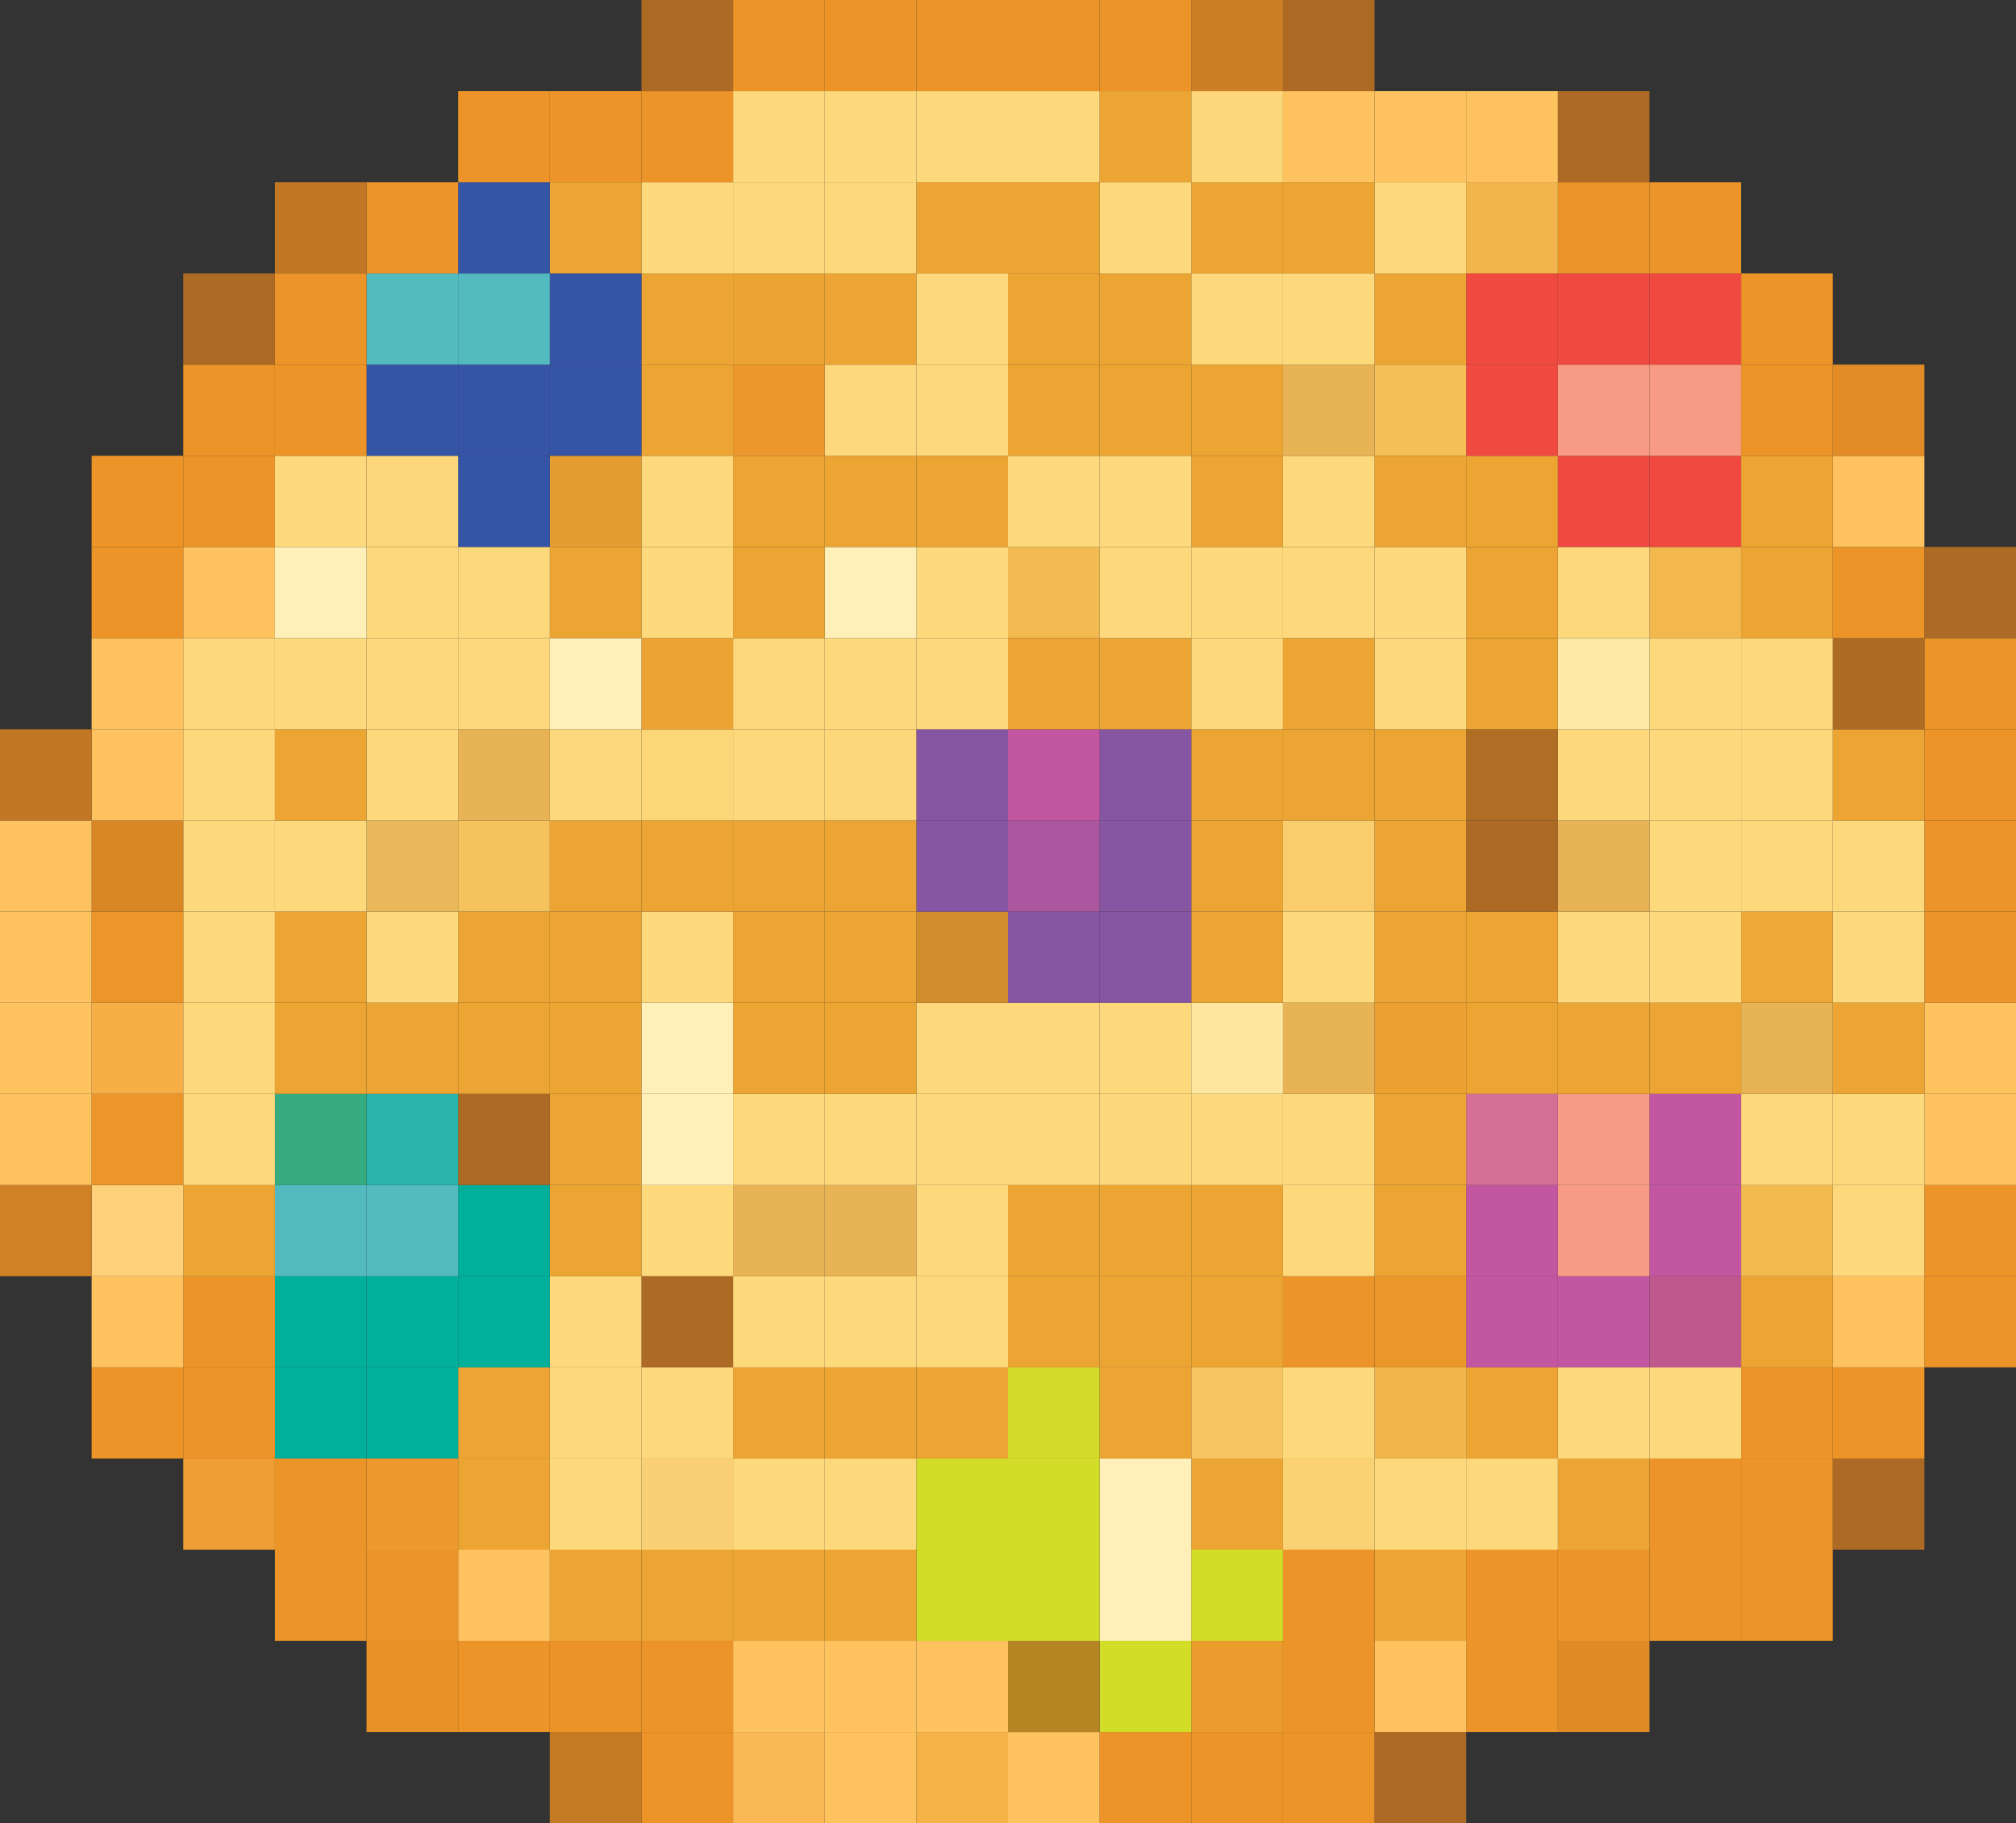 <?xml version="1.0" encoding="UTF-8"?>
<svg id="Layer_2" data-name="Layer 2" xmlns="http://www.w3.org/2000/svg" viewBox="0 0 2332.88 2110">
  <rect x="0" y="0" width="2332.88" height="2110" fill="#333333" stroke="none"/>
  <defs>
    <style>
      .cls-1 {
        fill: #eca331;
      }

      .cls-2 {
        fill: #fed87b;
      }

      .cls-3 {
        fill: #8656a3;
      }

      .cls-4 {
        fill: #d18c2c;
      }

      .cls-5 {
        fill: #f79b84;
      }

      .cls-6 {
        fill: #d08125;
      }

      .cls-7 {
        fill: #f4bf57;
      }

      .cls-8 {
        fill: #fed97c;
      }

      .cls-9 {
        fill: #d98725;
      }

      .cls-10 {
        fill: #37ac81;
      }

      .cls-11 {
        fill: #d3da27;
      }

      .cls-12 {
        fill: #fbd273;
      }

      .cls-13 {
        fill: #ec9c2d;
      }

      .cls-14 {
        fill: #eda837;
      }

      .cls-15 {
        fill: #fff0b9;
      }

      .cls-16 {
        fill: #fed07a;
      }

      .cls-17 {
        fill: #eca534;
      }

      .cls-18 {
        fill: #b58524;
      }

      .cls-19 {
        fill: #cd7f25;
      }

      .cls-20 {
        fill: #eab85a;
      }

      .cls-21 {
        fill: #ec9729;
      }

      .cls-22 {
        fill: #e49d30;
      }

      .cls-23 {
        fill: #f7c662;
      }

      .cls-24 {
        fill: #ad6b24;
      }

      .cls-25 {
        fill: #eb972b;
      }

      .cls-26 {
        fill: #3554a5;
      }

      .cls-27 {
        fill: #fdd678;
      }

      .cls-28 {
        fill: #53babf;
      }

      .cls-29 {
        fill: #ef9e33;
      }

      .cls-30 {
        fill: #fed97d;
      }

      .cls-31 {
        fill: #f1b64b;
      }

      .cls-32 {
        fill: #d2dd27;
      }

      .cls-33 {
        fill: #e18c26;
      }

      .cls-34 {
        fill: #f2b84e;
      }

      .cls-35 {
        fill: #f6c25c;
      }

      .cls-36 {
        fill: #fee69f;
      }

      .cls-37 {
        fill: #f9d174;
      }

      .cls-38 {
        fill: #ac6a24;
      }

      .cls-39 {
        fill: #eba432;
      }

      .cls-40 {
        fill: #ec962a;
      }

      .cls-41 {
        fill: #ec9529;
      }

      .cls-42 {
        fill: #bf588d;
      }

      .cls-43 {
        fill: #e79126;
      }

      .cls-44 {
        fill: #e7b354;
      }

      .cls-45 {
        fill: #c356a0;
      }

      .cls-46 {
        fill: #8656a2;
      }

      .cls-47 {
        fill: #fec25f;
      }

      .cls-48 {
        fill: #d66f95;
      }

      .cls-49 {
        fill: #f4b247;
      }

      .cls-50 {
        fill: #f9cd6c;
      }

      .cls-51 {
        fill: #f6ae46;
      }

      .cls-52 {
        fill: #01af9a;
      }

      .cls-53 {
        fill: #eca030;
      }

      .cls-54 {
        fill: #f3ba51;
      }

      .cls-55 {
        fill: #28b4ab;
      }

      .cls-56 {
        fill: #fdd77a;
      }

      .cls-57 {
        fill: #ac56a0;
      }

      .cls-58 {
        fill: #f0493f;
      }

      .cls-59 {
        fill: #c17724;
      }

      .cls-60 {
        fill: #fab954;
      }

      .cls-61 {
        fill: #fdd87b;
      }

      .cls-62 {
        fill: #f3ba50;
      }

      .cls-63 {
        fill: #eca533;
      }

      .cls-64 {
        fill: #fee9a7;
      }

      .cls-65 {
        fill: #c57a24;
      }

      .cls-66 {
        fill: #ee992e;
      }

      .cls-67 {
        fill: #df8b26;
      }

      .cls-68 {
        fill: #ec9427;
      }

      .cls-69 {
        fill: #b06e24;
      }

      .cls-70 {
        fill: #eb9326;
      }
    </style>
  </defs>
  <g id="Layer_1-2" data-name="Layer 1">
    <g>
      <rect class="cls-38" x="1590.6" y="2004.5" width="106.04" height="105.5"/>
      <rect class="cls-68" x="1484.56" y="2004.5" width="106.04" height="105.5"/>
      <rect class="cls-68" x="1378.52" y="2004.5" width="106.04" height="105.5"/>
      <rect class="cls-68" x="1272.48" y="2004.5" width="106.04" height="105.5"/>
      <rect class="cls-47" x="1166.44" y="2004.5" width="106.04" height="105.5"/>
      <rect class="cls-49" x="1060.4" y="2004.5" width="106.04" height="105.5"/>
      <rect class="cls-47" x="954.36" y="2004.5" width="106.04" height="105.5"/>
      <rect class="cls-60" x="848.32" y="2004.5" width="106.04" height="105.5"/>
      <rect class="cls-68" x="742.28" y="2004.5" width="106.04" height="105.5"/>
      <rect class="cls-65" x="636.24" y="2004.5" width="106.04" height="105.5"/>
      <rect class="cls-67" x="1802.68" y="1899" width="106.04" height="105.5"/>
      <rect class="cls-68" x="1696.64" y="1899" width="106.04" height="105.5"/>
      <rect class="cls-47" x="1590.6" y="1899" width="106.04" height="105.5"/>
      <rect class="cls-68" x="1484.56" y="1899" width="106.04" height="105.5"/>
      <rect class="cls-13" x="1378.52" y="1899" width="106.04" height="105.5"/>
      <rect class="cls-32" x="1272.48" y="1899" width="106.04" height="105.5"/>
      <rect class="cls-18" x="1166.44" y="1899" width="106.04" height="105.5"/>
      <rect class="cls-47" x="1060.4" y="1899" width="106.04" height="105.5"/>
      <rect class="cls-47" x="954.36" y="1899" width="106.04" height="105.5"/>
      <rect class="cls-47" x="848.32" y="1899" width="106.04" height="105.5"/>
      <rect class="cls-68" x="742.28" y="1899" width="106.04" height="105.5"/>
      <rect class="cls-70" x="636.24" y="1899" width="106.04" height="105.5"/>
      <rect class="cls-68" x="530.2" y="1899" width="106.04" height="105.5"/>
      <rect class="cls-43" x="424.16" y="1899" width="106.04" height="105.5"/>
      <rect class="cls-68" x="2014.76" y="1793.5" width="106.04" height="105.5"/>
      <rect class="cls-68" x="1908.72" y="1793.5" width="106.04" height="105.5"/>
      <rect class="cls-68" x="1802.68" y="1793.5" width="106.04" height="105.5"/>
      <rect class="cls-68" x="1696.64" y="1793.5" width="106.04" height="105.5"/>
      <rect class="cls-63" x="1590.6" y="1793.5" width="106.04" height="105.5"/>
      <rect class="cls-68" x="1484.56" y="1793.5" width="106.04" height="105.5"/>
      <rect class="cls-32" x="1378.52" y="1793.5" width="106.04" height="105.5"/>
      <rect class="cls-15" x="1272.48" y="1793.5" width="106.04" height="105.5"/>
      <rect class="cls-32" x="1166.44" y="1793.5" width="106.04" height="105.5"/>
      <rect class="cls-32" x="1060.4" y="1793.5" width="106.04" height="105.5"/>
      <rect class="cls-63" x="954.36" y="1793.5" width="106.04" height="105.5"/>
      <rect class="cls-63" x="848.32" y="1793.5" width="106.04" height="105.5"/>
      <rect class="cls-63" x="742.28" y="1793.5" width="106.04" height="105.5"/>
      <rect class="cls-63" x="636.24" y="1793.5" width="106.04" height="105.5"/>
      <rect class="cls-47" x="530.2" y="1793.5" width="106.04" height="105.5"/>
      <rect class="cls-68" x="424.16" y="1793.5" width="106.04" height="105.5"/>
      <rect class="cls-68" x="318.12" y="1793.5" width="106.04" height="105.5"/>
      <rect class="cls-38" x="2120.8" y="1688" width="106.04" height="105.5"/>
      <rect class="cls-68" x="2014.76" y="1688" width="106.04" height="105.5"/>
      <rect class="cls-68" x="1908.72" y="1688" width="106.04" height="105.5"/>
      <rect class="cls-63" x="1802.68" y="1688" width="106.04" height="105.5"/>
      <rect class="cls-8" x="1696.64" y="1688" width="106.04" height="105.5"/>
      <rect class="cls-8" x="1590.6" y="1688" width="106.04" height="105.5"/>
      <rect class="cls-12" x="1484.56" y="1688" width="106.04" height="105.5"/>
      <rect class="cls-63" x="1378.52" y="1688" width="106.04" height="105.5"/>
      <rect class="cls-15" x="1272.48" y="1688" width="106.04" height="105.5"/>
      <rect class="cls-32" x="1166.44" y="1688" width="106.04" height="105.5"/>
      <rect class="cls-32" x="1060.4" y="1688" width="106.04" height="105.5"/>
      <rect class="cls-8" x="954.36" y="1688" width="106.04" height="105.5"/>
      <rect class="cls-8" x="848.32" y="1688" width="106.04" height="105.5"/>
      <rect class="cls-37" x="742.28" y="1688" width="106.04" height="105.5"/>
      <rect class="cls-8" x="636.24" y="1688" width="106.04" height="105.5"/>
      <rect class="cls-63" x="530.2" y="1688" width="106.04" height="105.5"/>
      <rect class="cls-66" x="424.16" y="1688" width="106.04" height="105.5"/>
      <rect class="cls-68" x="318.12" y="1688" width="106.04" height="105.5"/>
      <rect class="cls-29" x="212.08" y="1688" width="106.04" height="105.5"/>
      <rect class="cls-68" x="2120.8" y="1582.5" width="106.04" height="105.5"/>
      <rect class="cls-68" x="2014.76" y="1582.5" width="106.04" height="105.5"/>
      <rect class="cls-8" x="1908.72" y="1582.5" width="106.04" height="105.5"/>
      <rect class="cls-8" x="1802.68" y="1582.5" width="106.04" height="105.5"/>
      <rect class="cls-63" x="1696.64" y="1582.5" width="106.04" height="105.5"/>
      <rect class="cls-31" x="1590.6" y="1582.5" width="106.04" height="105.5"/>
      <rect class="cls-8" x="1484.56" y="1582.5" width="106.04" height="105.5"/>
      <rect class="cls-23" x="1378.52" y="1582.5" width="106.04" height="105.5"/>
      <rect class="cls-63" x="1272.48" y="1582.5" width="106.04" height="105.5"/>
      <rect class="cls-11" x="1166.44" y="1582.5" width="106.04" height="105.5"/>
      <rect class="cls-63" x="1060.4" y="1582.5" width="106.04" height="105.5"/>
      <rect class="cls-63" x="954.36" y="1582.5" width="106.04" height="105.5"/>
      <rect class="cls-63" x="848.32" y="1582.5" width="106.04" height="105.5"/>
      <rect class="cls-8" x="742.28" y="1582.5" width="106.04" height="105.5"/>
      <rect class="cls-8" x="636.24" y="1582.5" width="106.04" height="105.5"/>
      <rect class="cls-63" x="530.2" y="1582.5" width="106.04" height="105.5"/>
      <rect class="cls-52" x="424.16" y="1582.5" width="106.04" height="105.5"/>
      <rect class="cls-52" x="318.12" y="1582.5" width="106.04" height="105.5"/>
      <rect class="cls-68" x="212.08" y="1582.5" width="106.04" height="105.5"/>
      <rect class="cls-68" x="106.04" y="1582.5" width="106.04" height="105.5"/>
      <rect class="cls-68" x="2226.84" y="1477" width="106.04" height="105.5"/>
      <rect class="cls-47" x="2120.8" y="1477" width="106.04" height="105.5"/>
      <rect class="cls-63" x="2014.76" y="1477" width="106.04" height="105.5"/>
      <rect class="cls-42" x="1908.72" y="1477" width="106.04" height="105.5"/>
      <rect class="cls-45" x="1802.68" y="1477" width="106.04" height="105.5"/>
      <rect class="cls-45" x="1696.64" y="1477" width="106.04" height="105.5"/>
      <rect class="cls-21" x="1590.6" y="1477" width="106.04" height="105.5"/>
      <rect class="cls-68" x="1484.56" y="1477" width="106.04" height="105.5"/>
      <rect class="cls-63" x="1378.52" y="1477" width="106.04" height="105.5"/>
      <rect class="cls-63" x="1272.48" y="1477" width="106.04" height="105.5"/>
      <rect class="cls-63" x="1166.44" y="1477" width="106.04" height="105.5"/>
      <rect class="cls-8" x="1060.4" y="1477" width="106.04" height="105.5"/>
      <rect class="cls-8" x="954.36" y="1477" width="106.04" height="105.5"/>
      <rect class="cls-8" x="848.32" y="1477" width="106.04" height="105.5"/>
      <rect class="cls-38" x="742.28" y="1477" width="106.04" height="105.5"/>
      <rect class="cls-8" x="636.24" y="1477" width="106.04" height="105.5"/>
      <rect class="cls-52" x="530.2" y="1477" width="106.04" height="105.5"/>
      <rect class="cls-52" x="424.16" y="1477" width="106.04" height="105.5"/>
      <rect class="cls-52" x="318.12" y="1477" width="106.04" height="105.5"/>
      <rect class="cls-68" x="212.08" y="1477" width="106.04" height="105.5"/>
      <rect class="cls-47" x="106.04" y="1477" width="106.04" height="105.5"/>
      <rect class="cls-68" x="2226.84" y="1371.5" width="106.04" height="105.5"/>
      <rect class="cls-2" x="2120.8" y="1371.5" width="106.04" height="105.5"/>
      <rect class="cls-62" x="2014.76" y="1371.5" width="106.04" height="105.5"/>
      <rect class="cls-45" x="1908.72" y="1371.5" width="106.04" height="105.5"/>
      <rect class="cls-5" x="1802.68" y="1371.5" width="106.04" height="105.5"/>
      <rect class="cls-45" x="1696.64" y="1371.5" width="106.04" height="105.5"/>
      <rect class="cls-63" x="1590.6" y="1371.5" width="106.04" height="105.5"/>
      <rect class="cls-8" x="1484.56" y="1371.5" width="106.04" height="105.5"/>
      <rect class="cls-63" x="1378.52" y="1371.5" width="106.04" height="105.5"/>
      <rect class="cls-63" x="1272.48" y="1371.5" width="106.04" height="105.5"/>
      <rect class="cls-63" x="1166.44" y="1371.5" width="106.04" height="105.5"/>
      <rect class="cls-8" x="1060.4" y="1371.5" width="106.04" height="105.5"/>
      <rect class="cls-44" x="954.36" y="1371.5" width="106.04" height="105.5"/>
      <rect class="cls-44" x="848.32" y="1371.5" width="106.04" height="105.5"/>
      <rect class="cls-8" x="742.28" y="1371.5" width="106.04" height="105.5"/>
      <rect class="cls-63" x="636.24" y="1371.5" width="106.04" height="105.5"/>
      <rect class="cls-52" x="530.2" y="1371.5" width="106.04" height="105.5"/>
      <rect class="cls-28" x="424.16" y="1371.5" width="106.04" height="105.5"/>
      <rect class="cls-28" x="318.12" y="1371.5" width="106.04" height="105.5"/>
      <rect class="cls-63" x="212.08" y="1371.5" width="106.04" height="105.5"/>
      <rect class="cls-16" x="106.04" y="1371.5" width="106.04" height="105.5"/>
      <rect class="cls-6" y="1371.5" width="106.04" height="105.5"/>
      <rect class="cls-47" x="2226.84" y="1266" width="106.04" height="105.5"/>
      <rect class="cls-8" x="2120.8" y="1266" width="106.04" height="105.5"/>
      <rect class="cls-8" x="2014.76" y="1266" width="106.04" height="105.5"/>
      <rect class="cls-45" x="1908.72" y="1266" width="106.04" height="105.5"/>
      <rect class="cls-5" x="1802.68" y="1266" width="106.04" height="105.5"/>
      <rect class="cls-48" x="1696.64" y="1266" width="106.04" height="105.5"/>
      <rect class="cls-63" x="1590.6" y="1266" width="106.04" height="105.5"/>
      <rect class="cls-8" x="1484.56" y="1266" width="106.04" height="105.5"/>
      <rect class="cls-8" x="1378.52" y="1266" width="106.04" height="105.5"/>
      <rect class="cls-61" x="1272.48" y="1266" width="106.04" height="105.5"/>
      <rect class="cls-8" x="1166.44" y="1266" width="106.04" height="105.5"/>
      <rect class="cls-8" x="1060.4" y="1266" width="106.04" height="105.5"/>
      <rect class="cls-8" x="954.36" y="1266" width="106.04" height="105.5"/>
      <rect class="cls-8" x="848.32" y="1266" width="106.04" height="105.5"/>
      <rect class="cls-15" x="742.28" y="1266" width="106.04" height="105.5"/>
      <rect class="cls-63" x="636.24" y="1266" width="106.04" height="105.5"/>
      <rect class="cls-38" x="530.2" y="1266" width="106.04" height="105.5"/>
      <rect class="cls-55" x="424.16" y="1266" width="106.04" height="105.5"/>
      <rect class="cls-10" x="318.12" y="1266" width="106.04" height="105.5"/>
      <rect class="cls-8" x="212.08" y="1266" width="106.04" height="105.5"/>
      <rect class="cls-41" x="106.04" y="1266" width="106.04" height="105.5"/>
      <rect class="cls-47" y="1266" width="106.04" height="105.5"/>
      <rect class="cls-47" x="2226.84" y="1160.5" width="106.04" height="105.5"/>
      <rect class="cls-63" x="2120.8" y="1160.5" width="106.04" height="105.5"/>
      <rect class="cls-44" x="2014.76" y="1160.5" width="106.04" height="105.5"/>
      <rect class="cls-63" x="1908.72" y="1160.5" width="106.04" height="105.5"/>
      <rect class="cls-63" x="1802.68" y="1160.5" width="106.04" height="105.5"/>
      <rect class="cls-63" x="1696.64" y="1160.5" width="106.04" height="105.5"/>
      <rect class="cls-53" x="1590.6" y="1160.5" width="106.04" height="105.5"/>
      <rect class="cls-44" x="1484.56" y="1160.5" width="106.04" height="105.5"/>
      <rect class="cls-36" x="1378.52" y="1160.5" width="106.04" height="105.5"/>
      <rect class="cls-8" x="1272.48" y="1160.5" width="106.04" height="105.5"/>
      <rect class="cls-8" x="1166.44" y="1160.5" width="106.04" height="105.5"/>
      <rect class="cls-8" x="1060.4" y="1160.5" width="106.04" height="105.5"/>
      <rect class="cls-63" x="954.36" y="1160.5" width="106.04" height="105.5"/>
      <rect class="cls-63" x="848.32" y="1160.5" width="106.04" height="105.5"/>
      <rect class="cls-15" x="742.28" y="1160.5" width="106.04" height="105.5"/>
      <rect class="cls-63" x="636.24" y="1160.5" width="106.04" height="105.5"/>
      <rect class="cls-63" x="530.2" y="1160.5" width="106.04" height="105.5"/>
      <rect class="cls-63" x="424.16" y="1160.5" width="106.04" height="105.5"/>
      <rect class="cls-63" x="318.12" y="1160.5" width="106.04" height="105.5"/>
      <rect class="cls-8" x="212.08" y="1160.5" width="106.04" height="105.5"/>
      <rect class="cls-51" x="106.04" y="1160.5" width="106.04" height="105.5"/>
      <rect class="cls-47" y="1160.5" width="106.04" height="105.5"/>
      <rect class="cls-68" x="2226.84" y="1055" width="106.04" height="105.5"/>
      <rect class="cls-8" x="2120.8" y="1055" width="106.04" height="105.5"/>
      <rect class="cls-14" x="2014.76" y="1055" width="106.04" height="105.5"/>
      <rect class="cls-8" x="1908.72" y="1055" width="106.04" height="105.5"/>
      <rect class="cls-8" x="1802.68" y="1055" width="106.04" height="105.5"/>
      <rect class="cls-63" x="1696.64" y="1055" width="106.04" height="105.5"/>
      <rect class="cls-63" x="1590.6" y="1055" width="106.04" height="105.5"/>
      <rect class="cls-8" x="1484.56" y="1055" width="106.04" height="105.5"/>
      <rect class="cls-63" x="1378.52" y="1055" width="106.04" height="105.5"/>
      <rect class="cls-46" x="1272.48" y="1055" width="106.04" height="105.5"/>
      <rect class="cls-3" x="1166.44" y="1055" width="106.04" height="105.5"/>
      <rect class="cls-4" x="1060.4" y="1055" width="106.04" height="105.5"/>
      <rect class="cls-63" x="954.36" y="1055" width="106.04" height="105.5"/>
      <rect class="cls-63" x="848.32" y="1055" width="106.04" height="105.5"/>
      <rect class="cls-8" x="742.28" y="1055" width="106.04" height="105.5"/>
      <rect class="cls-63" x="636.24" y="1055" width="106.04" height="105.5"/>
      <rect class="cls-63" x="530.2" y="1055" width="106.04" height="105.5"/>
      <rect class="cls-8" x="424.16" y="1055" width="106.04" height="105.5"/>
      <rect class="cls-63" x="318.12" y="1055" width="106.04" height="105.5"/>
      <rect class="cls-8" x="212.08" y="1055" width="106.04" height="105.5"/>
      <rect class="cls-40" x="106.04" y="1055" width="106.04" height="105.5"/>
      <rect class="cls-47" y="1055" width="106.04" height="105.5"/>
      <rect class="cls-68" x="2226.84" y="949.5" width="106.04" height="105.5"/>
      <rect class="cls-8" x="2120.8" y="949.5" width="106.04" height="105.5"/>
      <rect class="cls-8" x="2014.76" y="949.5" width="106.04" height="105.5"/>
      <rect class="cls-8" x="1908.72" y="949.5" width="106.04" height="105.5"/>
      <rect class="cls-44" x="1802.68" y="949.5" width="106.04" height="105.5"/>
      <rect class="cls-38" x="1696.64" y="949.5" width="106.04" height="105.5"/>
      <rect class="cls-63" x="1590.6" y="949.5" width="106.04" height="105.5"/>
      <rect class="cls-50" x="1484.56" y="949.5" width="106.04" height="105.5"/>
      <rect class="cls-63" x="1378.52" y="949.5" width="106.04" height="105.5"/>
      <rect class="cls-3" x="1272.48" y="949.5" width="106.04" height="105.5"/>
      <rect class="cls-57" x="1166.44" y="949.5" width="106.04" height="105.5"/>
      <rect class="cls-3" x="1060.4" y="949.5" width="106.04" height="105.5"/>
      <rect class="cls-63" x="954.36" y="949.5" width="106.04" height="105.5"/>
      <rect class="cls-63" x="848.32" y="949.5" width="106.04" height="105.5"/>
      <rect class="cls-63" x="742.28" y="949.5" width="106.04" height="105.5"/>
      <rect class="cls-63" x="636.24" y="949.5" width="106.04" height="105.5"/>
      <rect class="cls-35" x="530.2" y="949.5" width="106.04" height="105.5"/>
      <rect class="cls-20" x="424.16" y="949.5" width="106.04" height="105.5"/>
      <rect class="cls-8" x="318.12" y="949.5" width="106.04" height="105.5"/>
      <rect class="cls-8" x="212.08" y="949.5" width="106.04" height="105.5"/>
      <rect class="cls-9" x="106.04" y="949.5" width="106.04" height="105.5"/>
      <rect class="cls-47" y="949.5" width="106.04" height="105.5"/>
      <rect class="cls-68" x="2226.84" y="844" width="106.04" height="105.5"/>
      <rect class="cls-63" x="2120.8" y="844" width="106.04" height="105.5"/>
      <rect class="cls-8" x="2014.76" y="844" width="106.04" height="105.5"/>
      <rect class="cls-8" x="1908.72" y="844" width="106.04" height="105.5"/>
      <rect class="cls-8" x="1802.68" y="844" width="106.04" height="105.5"/>
      <rect class="cls-69" x="1696.64" y="844" width="106.04" height="105.5"/>
      <rect class="cls-63" x="1590.6" y="844" width="106.04" height="105.5"/>
      <rect class="cls-63" x="1484.56" y="844" width="106.04" height="105.5"/>
      <rect class="cls-63" x="1378.52" y="844" width="106.04" height="105.5"/>
      <rect class="cls-3" x="1272.48" y="844" width="106.04" height="105.5"/>
      <rect class="cls-45" x="1166.44" y="844" width="106.04" height="105.5"/>
      <rect class="cls-3" x="1060.4" y="844" width="106.04" height="105.5"/>
      <rect class="cls-56" x="954.36" y="844" width="106.04" height="105.5"/>
      <rect class="cls-8" x="848.32" y="844" width="106.04" height="105.5"/>
      <rect class="cls-27" x="742.28" y="844" width="106.04" height="105.5"/>
      <rect class="cls-8" x="636.24" y="844" width="106.04" height="105.5"/>
      <rect class="cls-44" x="530.2" y="844" width="106.04" height="105.5"/>
      <rect class="cls-8" x="424.16" y="844" width="106.04" height="105.5"/>
      <rect class="cls-63" x="318.12" y="844" width="106.04" height="105.5"/>
      <rect class="cls-8" x="212.08" y="844" width="106.04" height="105.5"/>
      <rect class="cls-47" x="106.04" y="844" width="106.04" height="105.5"/>
      <rect class="cls-59" y="844" width="106.04" height="105.5"/>
      <rect class="cls-68" x="2226.84" y="738.5" width="106.04" height="105.5"/>
      <rect class="cls-24" x="2120.8" y="738.5" width="106.04" height="105.5"/>
      <rect class="cls-8" x="2014.76" y="738.5" width="106.04" height="105.5"/>
      <rect class="cls-8" x="1908.72" y="738.5" width="106.04" height="105.5"/>
      <rect class="cls-64" x="1802.68" y="738.5" width="106.04" height="105.5"/>
      <rect class="cls-63" x="1696.64" y="738.5" width="106.04" height="105.5"/>
      <rect class="cls-8" x="1590.6" y="738.5" width="106.04" height="105.5"/>
      <rect class="cls-63" x="1484.56" y="738.5" width="106.04" height="105.5"/>
      <rect class="cls-8" x="1378.52" y="738.5" width="106.04" height="105.5"/>
      <rect class="cls-63" x="1272.48" y="738.5" width="106.04" height="105.5"/>
      <rect class="cls-63" x="1166.44" y="738.5" width="106.04" height="105.5"/>
      <rect class="cls-8" x="1060.4" y="738.5" width="106.04" height="105.5"/>
      <rect class="cls-8" x="954.36" y="738.5" width="106.04" height="105.5"/>
      <rect class="cls-8" x="848.32" y="738.5" width="106.04" height="105.5"/>
      <rect class="cls-1" x="742.28" y="738.5" width="106.04" height="105.5"/>
      <rect class="cls-15" x="636.24" y="738.5" width="106.04" height="105.5"/>
      <rect class="cls-8" x="530.2" y="738.5" width="106.04" height="105.5"/>
      <rect class="cls-8" x="424.16" y="738.5" width="106.04" height="105.5"/>
      <rect class="cls-8" x="318.12" y="738.5" width="106.04" height="105.5"/>
      <rect class="cls-8" x="212.08" y="738.5" width="106.04" height="105.5"/>
      <rect class="cls-47" x="106.04" y="738.5" width="106.04" height="105.5"/>
      <rect class="cls-38" x="2226.84" y="633" width="106.04" height="105.5"/>
      <rect class="cls-68" x="2120.8" y="633" width="106.04" height="105.5"/>
      <rect class="cls-63" x="2014.76" y="633" width="106.04" height="105.5"/>
      <rect class="cls-34" x="1908.72" y="633" width="106.04" height="105.5"/>
      <rect class="cls-8" x="1802.68" y="633" width="106.04" height="105.5"/>
      <rect class="cls-63" x="1696.64" y="633" width="106.04" height="105.5"/>
      <rect class="cls-30" x="1590.6" y="633" width="106.04" height="105.5"/>
      <rect class="cls-8" x="1484.56" y="633" width="106.04" height="105.5"/>
      <rect class="cls-8" x="1378.52" y="633" width="106.04" height="105.5"/>
      <rect class="cls-8" x="1272.48" y="633" width="106.04" height="105.5"/>
      <rect class="cls-54" x="1166.44" y="633" width="106.04" height="105.5"/>
      <rect class="cls-8" x="1060.4" y="633" width="106.04" height="105.5"/>
      <rect class="cls-15" x="954.36" y="633" width="106.04" height="105.5"/>
      <rect class="cls-63" x="848.32" y="633" width="106.04" height="105.5"/>
      <rect class="cls-8" x="742.28" y="633" width="106.04" height="105.5"/>
      <rect class="cls-63" x="636.24" y="633" width="106.04" height="105.5"/>
      <rect class="cls-8" x="530.2" y="633" width="106.04" height="105.5"/>
      <rect class="cls-8" x="424.16" y="633" width="106.04" height="105.5"/>
      <rect class="cls-15" x="318.12" y="633" width="106.04" height="105.5"/>
      <rect class="cls-47" x="212.08" y="633" width="106.04" height="105.5"/>
      <rect class="cls-68" x="106.04" y="633" width="106.04" height="105.5"/>
      <rect class="cls-47" x="2120.8" y="527.5" width="106.04" height="105.5"/>
      <rect class="cls-63" x="2014.76" y="527.5" width="106.04" height="105.5"/>
      <rect class="cls-58" x="1908.72" y="527.5" width="106.04" height="105.5"/>
      <rect class="cls-58" x="1802.68" y="527.5" width="106.04" height="105.5"/>
      <rect class="cls-63" x="1696.64" y="527.5" width="106.04" height="105.5"/>
      <rect class="cls-63" x="1590.6" y="527.5" width="106.04" height="105.5"/>
      <rect class="cls-8" x="1484.56" y="527.5" width="106.04" height="105.5"/>
      <rect class="cls-63" x="1378.52" y="527.5" width="106.04" height="105.5"/>
      <rect class="cls-8" x="1272.48" y="527.5" width="106.04" height="105.5"/>
      <rect class="cls-8" x="1166.44" y="527.5" width="106.04" height="105.5"/>
      <rect class="cls-63" x="1060.4" y="527.5" width="106.04" height="105.5"/>
      <rect class="cls-63" x="954.36" y="527.5" width="106.04" height="105.5"/>
      <rect class="cls-63" x="848.32" y="527.5" width="106.04" height="105.5"/>
      <rect class="cls-8" x="742.28" y="527.5" width="106.04" height="105.5"/>
      <rect class="cls-22" x="636.24" y="527.5" width="106.04" height="105.5"/>
      <rect class="cls-26" x="530.2" y="527.5" width="106.04" height="105.5"/>
      <rect class="cls-56" x="424.16" y="527.5" width="106.04" height="105.5"/>
      <rect class="cls-8" x="318.12" y="527.5" width="106.04" height="105.5"/>
      <rect class="cls-68" x="212.08" y="527.5" width="106.04" height="105.5"/>
      <rect class="cls-68" x="106.04" y="527.5" width="106.04" height="105.5"/>
      <rect class="cls-33" x="2120.8" y="422" width="106.04" height="105.5"/>
      <rect class="cls-68" x="2014.76" y="422" width="106.04" height="105.5"/>
      <rect class="cls-5" x="1908.72" y="422" width="106.04" height="105.5"/>
      <rect class="cls-5" x="1802.68" y="422" width="106.04" height="105.5"/>
      <rect class="cls-58" x="1696.64" y="422" width="106.04" height="105.5"/>
      <rect class="cls-7" x="1590.6" y="422" width="106.04" height="105.5"/>
      <rect class="cls-44" x="1484.56" y="422" width="106.04" height="105.5"/>
      <rect class="cls-63" x="1378.52" y="422" width="106.04" height="105.5"/>
      <rect class="cls-63" x="1272.48" y="422" width="106.04" height="105.5"/>
      <rect class="cls-63" x="1166.44" y="422" width="106.04" height="105.5"/>
      <rect class="cls-8" x="1060.4" y="422" width="106.04" height="105.5"/>
      <rect class="cls-8" x="954.36" y="422" width="106.04" height="105.5"/>
      <rect class="cls-25" x="848.32" y="422" width="106.04" height="105.5"/>
      <rect class="cls-63" x="742.28" y="422" width="106.04" height="105.5"/>
      <rect class="cls-26" x="636.24" y="422" width="106.04" height="105.5"/>
      <rect class="cls-26" x="530.2" y="422" width="106.04" height="105.5"/>
      <rect class="cls-26" x="424.16" y="422" width="106.04" height="105.5"/>
      <rect class="cls-68" x="318.12" y="422" width="106.04" height="105.5"/>
      <rect class="cls-68" x="212.08" y="422" width="106.04" height="105.5"/>
      <rect class="cls-68" x="2014.76" y="316.5" width="106.04" height="105.5"/>
      <rect class="cls-58" x="1908.72" y="316.5" width="106.04" height="105.5"/>
      <rect class="cls-58" x="1802.68" y="316.5" width="106.04" height="105.5"/>
      <rect class="cls-58" x="1696.64" y="316.5" width="106.04" height="105.5"/>
      <rect class="cls-63" x="1590.6" y="316.5" width="106.04" height="105.5"/>
      <rect class="cls-8" x="1484.56" y="316.5" width="106.04" height="105.5"/>
      <rect class="cls-8" x="1378.52" y="316.5" width="106.04" height="105.5"/>
      <rect class="cls-63" x="1272.48" y="316.5" width="106.04" height="105.5"/>
      <rect class="cls-63" x="1166.44" y="316.5" width="106.04" height="105.5"/>
      <rect class="cls-8" x="1060.4" y="316.5" width="106.04" height="105.5"/>
      <rect class="cls-17" x="954.36" y="316.5" width="106.04" height="105.5"/>
      <rect class="cls-39" x="848.32" y="316.5" width="106.04" height="105.5"/>
      <rect class="cls-63" x="742.28" y="316.5" width="106.04" height="105.5"/>
      <rect class="cls-26" x="636.24" y="316.5" width="106.04" height="105.5"/>
      <rect class="cls-28" x="530.2" y="316.5" width="106.04" height="105.5"/>
      <rect class="cls-28" x="424.16" y="316.5" width="106.04" height="105.5"/>
      <rect class="cls-68" x="318.12" y="316.5" width="106.04" height="105.5"/>
      <rect class="cls-38" x="212.08" y="316.5" width="106.04" height="105.5"/>
      <rect class="cls-68" x="1908.72" y="211" width="106.04" height="105.5"/>
      <rect class="cls-68" x="1802.68" y="211" width="106.04" height="105.5"/>
      <rect class="cls-31" x="1696.64" y="211" width="106.04" height="105.5"/>
      <rect class="cls-8" x="1590.6" y="211" width="106.04" height="105.5"/>
      <rect class="cls-63" x="1484.56" y="211" width="106.04" height="105.5"/>
      <rect class="cls-63" x="1378.52" y="211" width="106.04" height="105.5"/>
      <rect class="cls-8" x="1272.48" y="211" width="106.04" height="105.5"/>
      <rect class="cls-63" x="1166.44" y="211" width="106.04" height="105.5"/>
      <rect class="cls-63" x="1060.4" y="211" width="106.04" height="105.5"/>
      <rect class="cls-8" x="954.36" y="211" width="106.04" height="105.5"/>
      <rect class="cls-8" x="848.32" y="211" width="106.04" height="105.5"/>
      <rect class="cls-8" x="742.28" y="211" width="106.04" height="105.5"/>
      <rect class="cls-63" x="636.24" y="211" width="106.04" height="105.5"/>
      <rect class="cls-26" x="530.2" y="211" width="106.04" height="105.5"/>
      <rect class="cls-68" x="424.16" y="211" width="106.04" height="105.5"/>
      <rect class="cls-59" x="318.12" y="211" width="106.04" height="105.5"/>
      <rect class="cls-38" x="1802.68" y="105.5" width="106.04" height="105.5"/>
      <rect class="cls-47" x="1696.64" y="105.5" width="106.04" height="105.5"/>
      <rect class="cls-47" x="1590.6" y="105.5" width="106.04" height="105.5"/>
      <rect class="cls-47" x="1484.56" y="105.5" width="106.04" height="105.5"/>
      <rect class="cls-56" x="1378.52" y="105.5" width="106.04" height="105.5"/>
      <rect class="cls-63" x="1272.48" y="105.5" width="106.04" height="105.5"/>
      <rect class="cls-8" x="1166.44" y="105.5" width="106.04" height="105.5"/>
      <rect class="cls-8" x="1060.4" y="105.5" width="106.04" height="105.5"/>
      <rect class="cls-8" x="954.36" y="105.5" width="106.04" height="105.5"/>
      <rect class="cls-8" x="848.32" y="105.5" width="106.04" height="105.5"/>
      <rect class="cls-68" x="742.28" y="105.5" width="106.04" height="105.5"/>
      <rect class="cls-68" x="636.24" y="105.5" width="106.04" height="105.5"/>
      <rect class="cls-68" x="530.2" y="105.5" width="106.04" height="105.5"/>
      <rect class="cls-38" x="1484.56" width="106.04" height="105.5"/>
      <rect class="cls-19" x="1378.52" width="106.04" height="105.5"/>
      <rect class="cls-68" x="1272.48" width="106.04" height="105.5"/>
      <rect class="cls-68" x="1166.44" width="106.04" height="105.5"/>
      <rect class="cls-68" x="1060.4" width="106.04" height="105.5"/>
      <rect class="cls-68" x="954.36" width="106.04" height="105.5"/>
      <rect class="cls-68" x="848.32" width="106.04" height="105.5"/>
      <rect class="cls-38" x="742.28" width="106.04" height="105.5"/>
    </g>
  </g>
</svg>